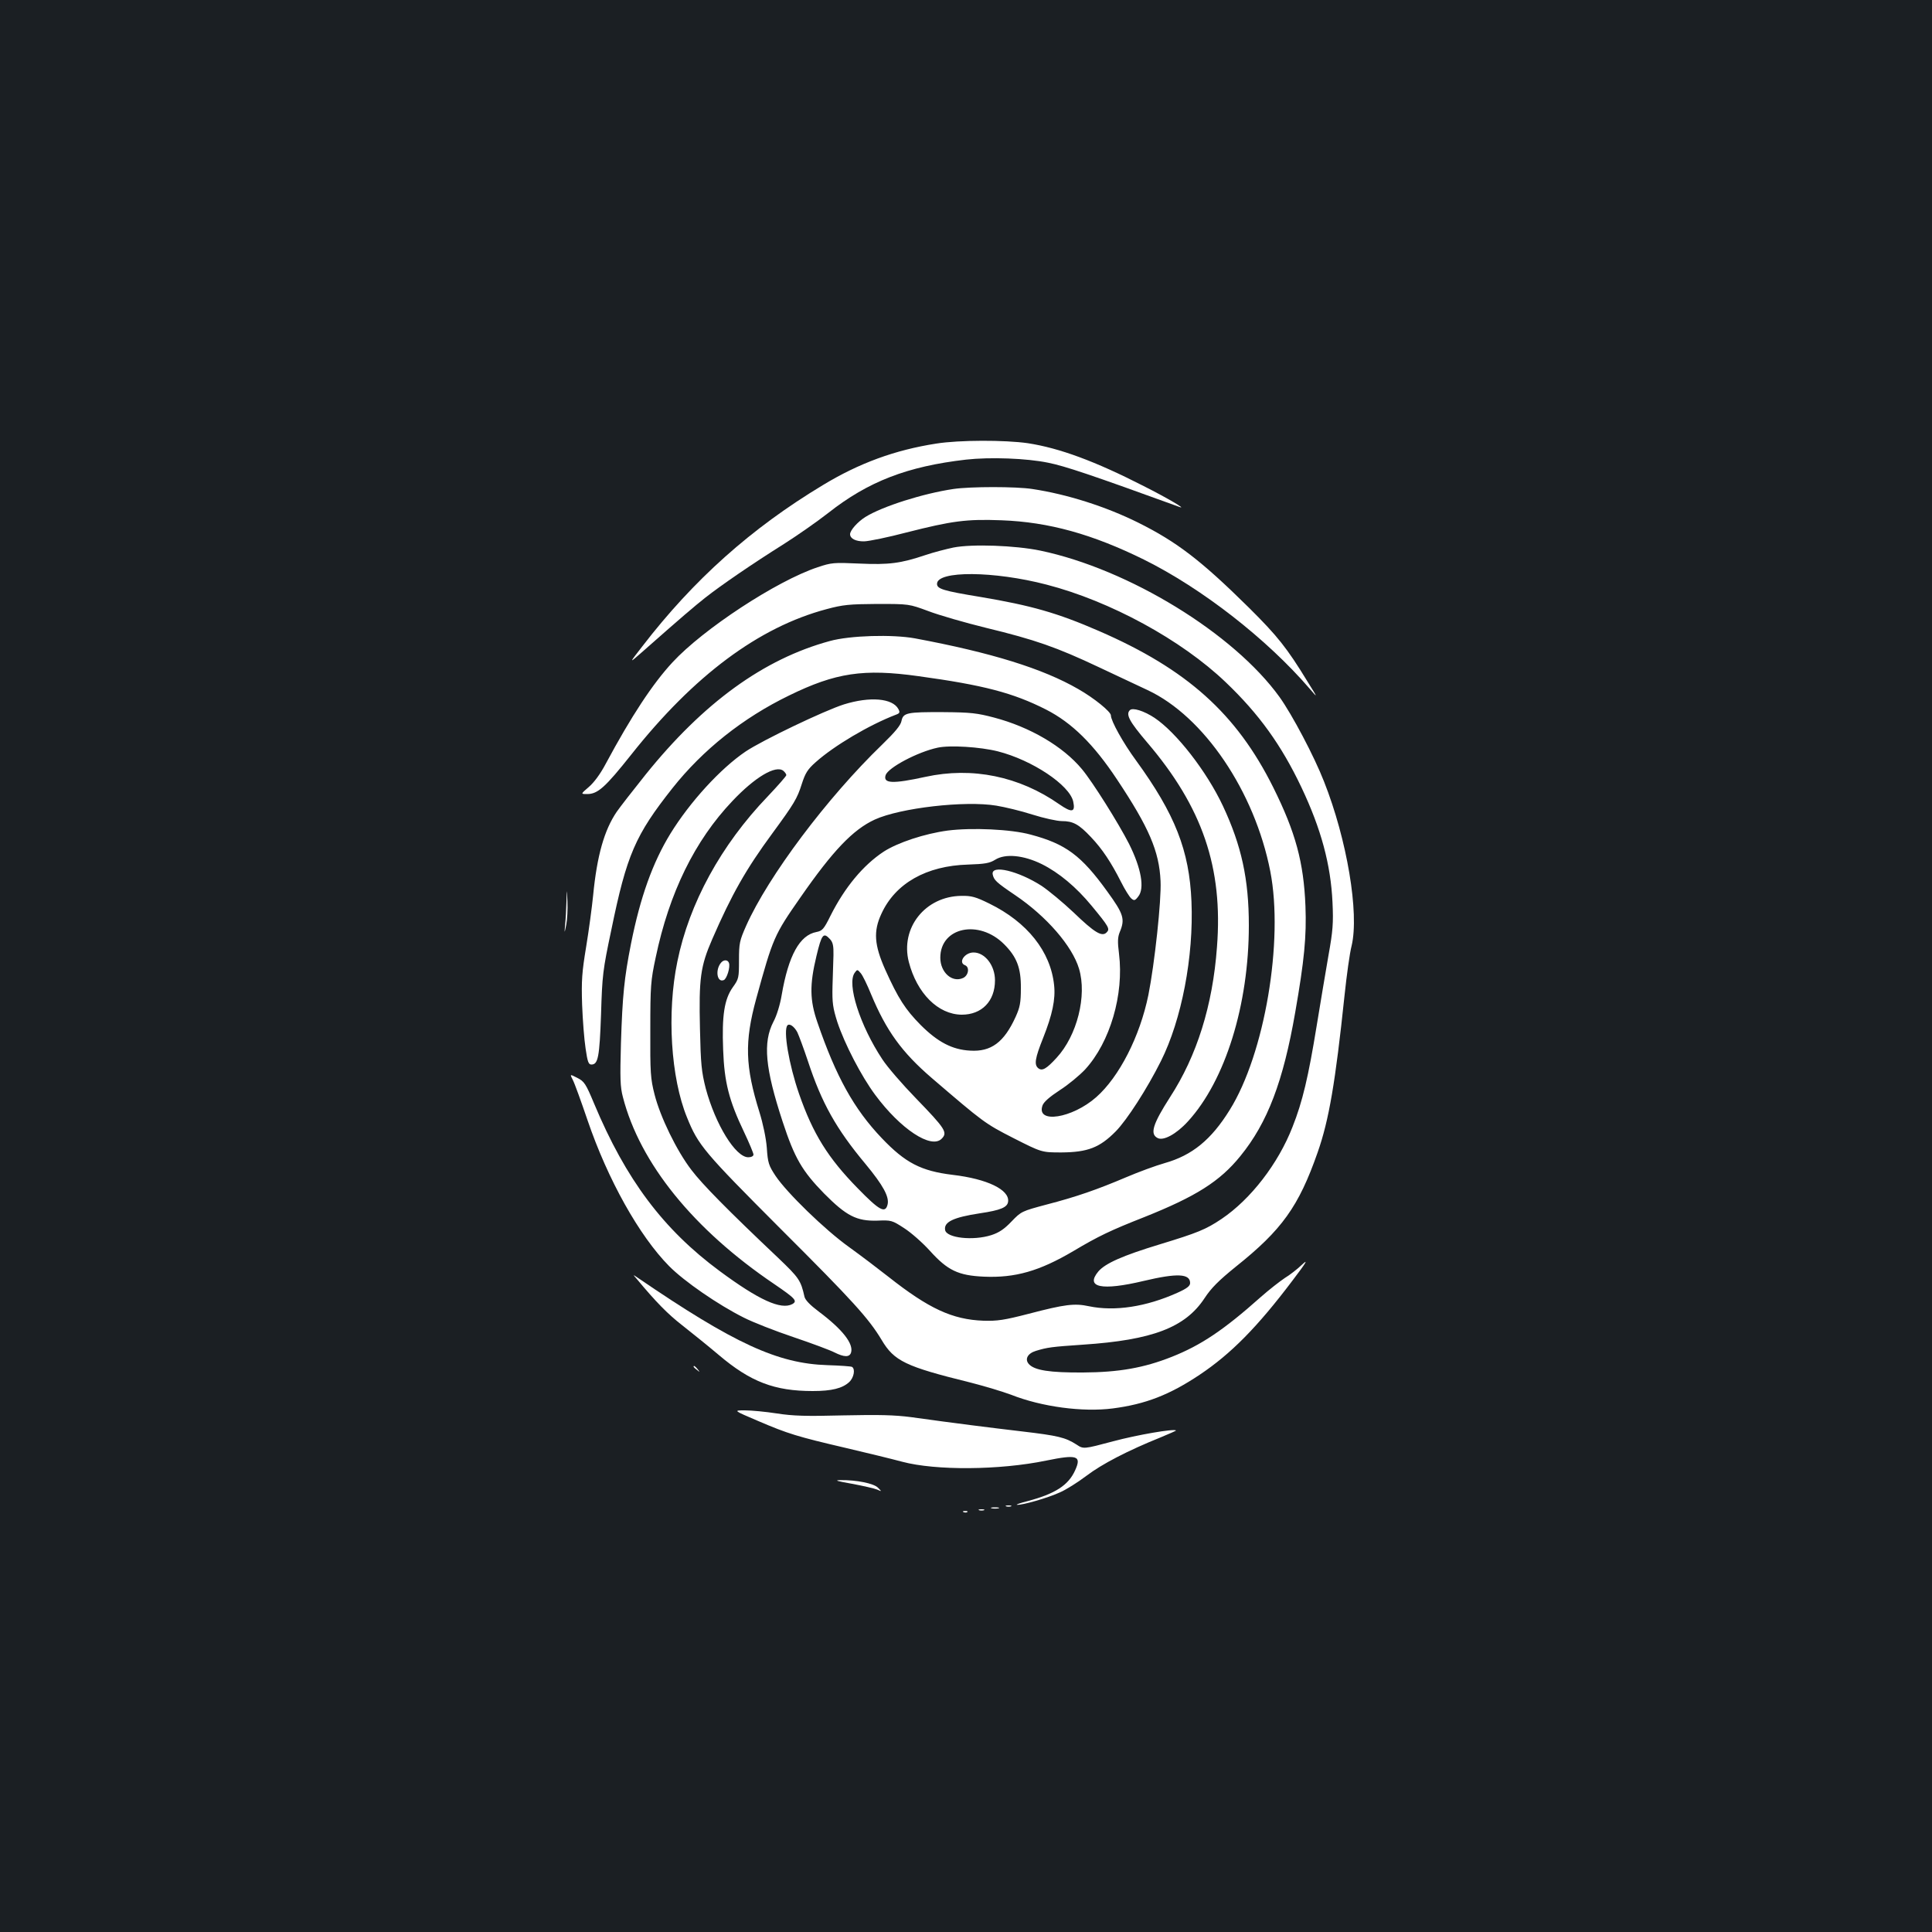 <?xml version="1.0" standalone="no"?>
<!DOCTYPE svg PUBLIC "-//W3C//DTD SVG 20010904//EN"
 "http://www.w3.org/TR/2001/REC-SVG-20010904/DTD/svg10.dtd">
<svg version="1.0" xmlns="http://www.w3.org/2000/svg"
 width="1000pt" height="1000pt" viewBox="0 0 1000 1000"
 preserveAspectRatio="xMidYMid meet">
<rect width="100%" height="100%" fill="#1b1f23"/>
<g transform="translate(0,1000) scale(0.1,-0.1)"
fill="#ffffff" stroke="none">
<path d="M4846 7704 c-213 -33 -399 -101 -587 -215 -372 -224 -669 -490 -934
-834 -70 -90 -70 -90 -5 -33 213 188 272 238 330 284 81 64 246 177 407 278
66 42 170 114 230 161 207 163 409 241 713 276 125 14 314 7 425 -16 86 -17
223 -63 680 -229 41 -15 -64 47 -185 108 -252 129 -437 197 -600 222 -118 17
-355 17 -474 -2z"/>
<path d="M4935 7469 c-156 -23 -368 -90 -456 -145 -40 -25 -79 -69 -79 -89 0
-23 30 -38 74 -37 25 1 123 21 218 46 236 60 310 70 492 63 245 -9 470 -72
736 -203 301 -149 638 -412 859 -669 43 -50 43 -50 -10 35 -108 177 -157 238
-304 384 -247 244 -373 341 -574 441 -167 83 -368 147 -548 174 -83 13 -321
13 -408 0z"/>
<path d="M4935 7166 c-38 -8 -104 -25 -145 -39 -128 -43 -189 -51 -342 -44
-133 6 -144 5 -216 -19 -213 -71 -592 -320 -751 -492 -103 -111 -214 -280
-345 -524 -29 -55 -62 -99 -89 -122 -42 -36 -42 -36 -8 -36 55 0 93 34 229
205 324 409 660 659 1010 752 85 23 118 26 262 27 165 0 165 0 265 -37 55 -21
190 -60 300 -87 252 -61 364 -100 584 -204 97 -46 210 -99 251 -118 291 -136
554 -524 635 -938 70 -359 -29 -945 -210 -1235 -96 -155 -195 -235 -336 -275
-46 -13 -136 -46 -199 -73 -151 -64 -256 -101 -414 -142 -127 -34 -130 -35
-180 -87 -38 -40 -65 -58 -105 -71 -94 -30 -231 -15 -239 26 -8 42 42 66 180
87 108 16 143 31 146 61 7 61 -108 117 -287 138 -164 20 -245 62 -367 190
-144 151 -237 319 -333 599 -40 115 -41 195 -5 344 27 113 36 124 70 87 15
-16 19 -35 18 -83 -1 -33 -3 -106 -5 -161 -2 -86 2 -112 25 -185 38 -114 124
-280 196 -377 131 -177 290 -282 344 -227 32 32 20 51 -133 209 -70 72 -148
162 -174 202 -116 175 -185 391 -143 448 13 18 14 18 31 -2 10 -11 34 -61 54
-110 78 -187 158 -299 314 -433 266 -228 274 -235 423 -311 146 -74 146 -74
248 -74 136 1 198 25 281 109 58 59 162 220 234 364 107 214 170 540 158 826
-11 264 -85 452 -287 730 -67 91 -130 205 -130 233 0 19 -87 90 -170 137 -182
105 -448 188 -845 262 -116 21 -336 15 -440 -14 -342 -93 -654 -319 -954 -692
-64 -80 -131 -166 -149 -192 -64 -94 -102 -226 -122 -433 -6 -60 -22 -180 -36
-265 -22 -133 -25 -175 -21 -300 3 -80 11 -182 18 -227 10 -69 15 -83 30 -83
35 0 42 39 50 260 6 202 9 228 53 436 80 390 124 491 317 735 157 198 364 363
603 479 241 118 386 140 671 100 335 -46 489 -86 660 -173 133 -68 245 -178
367 -362 165 -248 218 -371 225 -525 5 -98 -31 -430 -63 -590 -44 -215 -151
-424 -270 -529 -125 -110 -312 -139 -278 -43 6 18 37 45 89 79 44 28 103 77
132 108 129 141 201 388 175 598 -8 63 -7 86 4 113 28 67 20 93 -65 210 -134
186 -215 246 -396 294 -101 28 -305 37 -430 21 -119 -16 -258 -62 -331 -109
-106 -70 -201 -184 -275 -331 -35 -71 -43 -79 -73 -85 -87 -16 -145 -122 -180
-326 -8 -49 -26 -108 -43 -139 -55 -107 -43 -240 48 -517 62 -189 101 -255
214 -371 116 -117 169 -144 276 -141 72 3 76 2 139 -39 36 -23 96 -76 133
-117 92 -102 147 -128 280 -134 162 -7 287 29 462 132 129 77 194 108 367 176
268 107 392 185 498 316 141 173 222 387 284 744 47 269 59 393 53 550 -9 226
-51 382 -167 615 -190 381 -446 611 -902 809 -216 94 -351 132 -612 176 -195
32 -226 42 -226 68 0 69 295 67 567 -4 329 -85 698 -286 927 -505 172 -164
288 -325 392 -544 102 -215 152 -400 161 -596 5 -107 2 -147 -21 -275 -14 -82
-42 -246 -61 -364 -43 -264 -73 -392 -125 -523 -74 -190 -216 -374 -367 -476
-82 -55 -124 -72 -321 -132 -191 -58 -281 -98 -317 -140 -69 -83 17 -101 235
-49 173 41 240 38 240 -11 0 -15 -16 -28 -65 -50 -162 -73 -325 -98 -459 -70
-74 16 -124 10 -311 -39 -128 -33 -162 -38 -235 -36 -161 6 -283 63 -491 227
-52 41 -143 110 -204 154 -126 90 -323 282 -381 369 -35 53 -40 67 -45 145 -4
51 -20 126 -38 184 -74 237 -78 364 -17 587 87 317 93 330 229 525 168 242
272 351 385 403 131 60 466 99 629 72 43 -7 127 -27 186 -46 60 -19 129 -34
153 -34 58 0 88 -16 151 -83 58 -61 104 -130 156 -233 19 -38 43 -76 52 -84
15 -13 20 -12 36 9 35 42 16 147 -47 273 -54 106 -188 320 -244 387 -98 118
-269 218 -455 267 -87 23 -121 27 -260 28 -192 1 -210 -3 -219 -46 -4 -22 -33
-57 -100 -122 -285 -275 -590 -682 -704 -938 -34 -77 -37 -90 -37 -178 0 -91
-1 -97 -32 -140 -44 -62 -57 -146 -50 -324 6 -167 30 -262 108 -425 27 -57 49
-110 49 -117 0 -8 -11 -14 -27 -14 -66 0 -170 170 -220 356 -22 87 -26 125
-30 309 -6 260 2 323 64 465 100 230 174 361 311 547 112 153 128 179 152 255
18 56 30 76 72 113 95 85 277 193 416 246 19 7 21 12 12 29 -30 56 -147 66
-282 24 -101 -32 -421 -185 -509 -244 -130 -88 -288 -261 -389 -425 -92 -150
-156 -329 -204 -570 -35 -178 -44 -265 -52 -515 -5 -182 -4 -225 10 -278 88
-343 366 -686 783 -968 110 -75 122 -88 94 -104 -59 -31 -173 21 -376 171
-292 216 -485 473 -650 867 -43 103 -51 115 -87 133 -39 20 -39 20 -23 -11 9
-17 43 -111 76 -208 105 -308 268 -599 422 -755 79 -80 255 -201 387 -267 47
-24 162 -69 257 -101 95 -32 191 -68 212 -79 50 -25 78 -26 86 -1 14 46 -45
121 -168 213 -44 33 -69 59 -73 76 -19 85 -28 98 -137 202 -260 246 -392 380
-448 454 -77 100 -162 276 -191 391 -21 82 -23 112 -22 335 0 227 2 254 28
375 70 334 202 604 397 809 117 124 225 188 264 156 8 -7 15 -17 15 -22 0 -5
-44 -55 -97 -111 -241 -251 -406 -553 -467 -854 -55 -265 -34 -602 50 -807 58
-144 88 -179 482 -574 379 -378 458 -466 525 -577 65 -110 124 -138 456 -220
75 -19 171 -48 214 -64 159 -63 372 -91 527 -71 169 22 293 70 449 174 163
109 299 247 481 488 73 96 83 114 49 82 -24 -23 -64 -54 -89 -69 -24 -16 -81
-60 -125 -99 -192 -171 -309 -249 -460 -309 -144 -57 -273 -80 -460 -81 -171
-1 -251 11 -280 44 -22 25 -6 55 37 68 59 18 81 21 243 32 361 24 530 89 630
241 34 52 73 91 162 163 238 190 325 311 423 591 59 168 92 364 139 810 11
105 27 222 37 260 40 169 -24 550 -143 850 -51 131 -165 346 -230 437 -237
329 -780 662 -1238 758 -130 27 -353 35 -450 16z m230 -1055 c177 -45 371
-174 390 -260 12 -56 -7 -59 -72 -14 -207 145 -451 195 -693 142 -170 -37
-220 -35 -206 9 13 39 166 120 269 142 63 14 221 4 312 -19z m228 -584 c88
-44 177 -118 257 -215 90 -109 96 -120 78 -138 -24 -25 -63 -1 -171 103 -55
52 -130 114 -166 138 -120 77 -261 111 -253 60 6 -30 17 -41 116 -108 163
-110 296 -264 331 -381 42 -140 -10 -346 -116 -461 -53 -58 -75 -70 -95 -54
-22 18 -17 51 25 156 48 121 65 201 57 274 -18 174 -139 326 -335 422 -71 35
-93 41 -145 40 -187 -2 -317 -166 -272 -342 42 -162 151 -272 274 -273 104 0
172 70 172 178 0 77 -52 144 -111 144 -46 0 -81 -52 -44 -66 25 -10 18 -53
-10 -66 -57 -26 -118 29 -118 105 0 158 200 200 330 70 66 -66 88 -123 87
-228 0 -76 -5 -99 -27 -148 -60 -132 -127 -182 -236 -175 -92 5 -167 44 -256
133 -79 80 -116 137 -183 286 -57 128 -62 199 -20 289 72 158 233 249 449 255
87 3 111 7 140 25 52 33 147 24 242 -23z m-1266 -870 c8 -17 33 -84 55 -150
71 -216 146 -350 298 -532 91 -110 124 -170 114 -210 -12 -47 -42 -31 -154 84
-154 157 -232 282 -304 489 -53 153 -83 331 -60 355 11 11 35 -6 51 -36z"/>
<path d="M5848 6324 c-22 -22 -2 -59 89 -166 287 -336 394 -649 362 -1060 -22
-302 -104 -563 -243 -777 -89 -139 -105 -190 -65 -211 30 -17 98 20 158 86
193 211 315 603 315 1014 0 239 -38 413 -134 618 -84 179 -241 381 -355 457
-55 36 -113 54 -127 39z"/>
<path d="M2932 5334 c-1 -39 -4 -93 -7 -120 -4 -49 -4 -49 6 0 5 26 8 80 6
120 -3 71 -3 71 -5 0z"/>
<path d="M3732 5017 c-31 -37 -21 -104 14 -90 16 6 35 68 27 89 -6 17 -27 18
-41 1z"/>
<path d="M3296 3380 c99 -119 160 -181 233 -238 47 -37 133 -106 191 -155 165
-140 289 -187 487 -187 98 0 153 14 188 46 25 23 33 68 15 79 -5 3 -62 7 -127
9 -257 8 -482 111 -983 453 -25 17 -25 17 -4 -7z"/>
<path d="M3590 2926 c0 -2 8 -10 18 -17 15 -13 16 -12 3 4 -13 16 -21 21 -21
13z"/>
<path d="M3924 2645 c154 -66 203 -81 456 -140 107 -25 238 -57 290 -71 173
-46 503 -44 745 6 161 33 184 25 150 -50 -35 -78 -104 -122 -247 -160 -40 -10
-64 -19 -53 -19 30 -1 156 35 220 64 31 13 93 52 138 86 80 61 215 131 384
199 46 19 82 35 80 36 -11 10 -202 -23 -325 -56 -154 -41 -154 -41 -190 -17
-58 37 -95 46 -282 68 -169 20 -346 42 -575 74 -85 11 -165 13 -350 9 -193 -5
-260 -3 -344 10 -58 9 -132 16 -165 16 -61 0 -61 0 68 -55z"/>
<path d="M4410 2320 c58 -11 116 -24 130 -30 25 -11 25 -11 4 10 -22 22 -110
40 -194 39 -34 -1 -19 -5 60 -19z"/>
<path d="M5208 2203 c6 -2 18 -2 25 0 6 3 1 5 -13 5 -14 0 -19 -2 -12 -5z"/>
<path d="M5133 2193 c9 -2 25 -2 35 0 9 3 1 5 -18 5 -19 0 -27 -2 -17 -5z"/>
<path d="M5068 2183 c6 -2 18 -2 25 0 6 3 1 5 -13 5 -14 0 -19 -2 -12 -5z"/>
<path d="M4988 2173 c7 -3 16 -2 19 1 4 3 -2 6 -13 5 -11 0 -14 -3 -6 -6z"/>
</g>
</svg>

